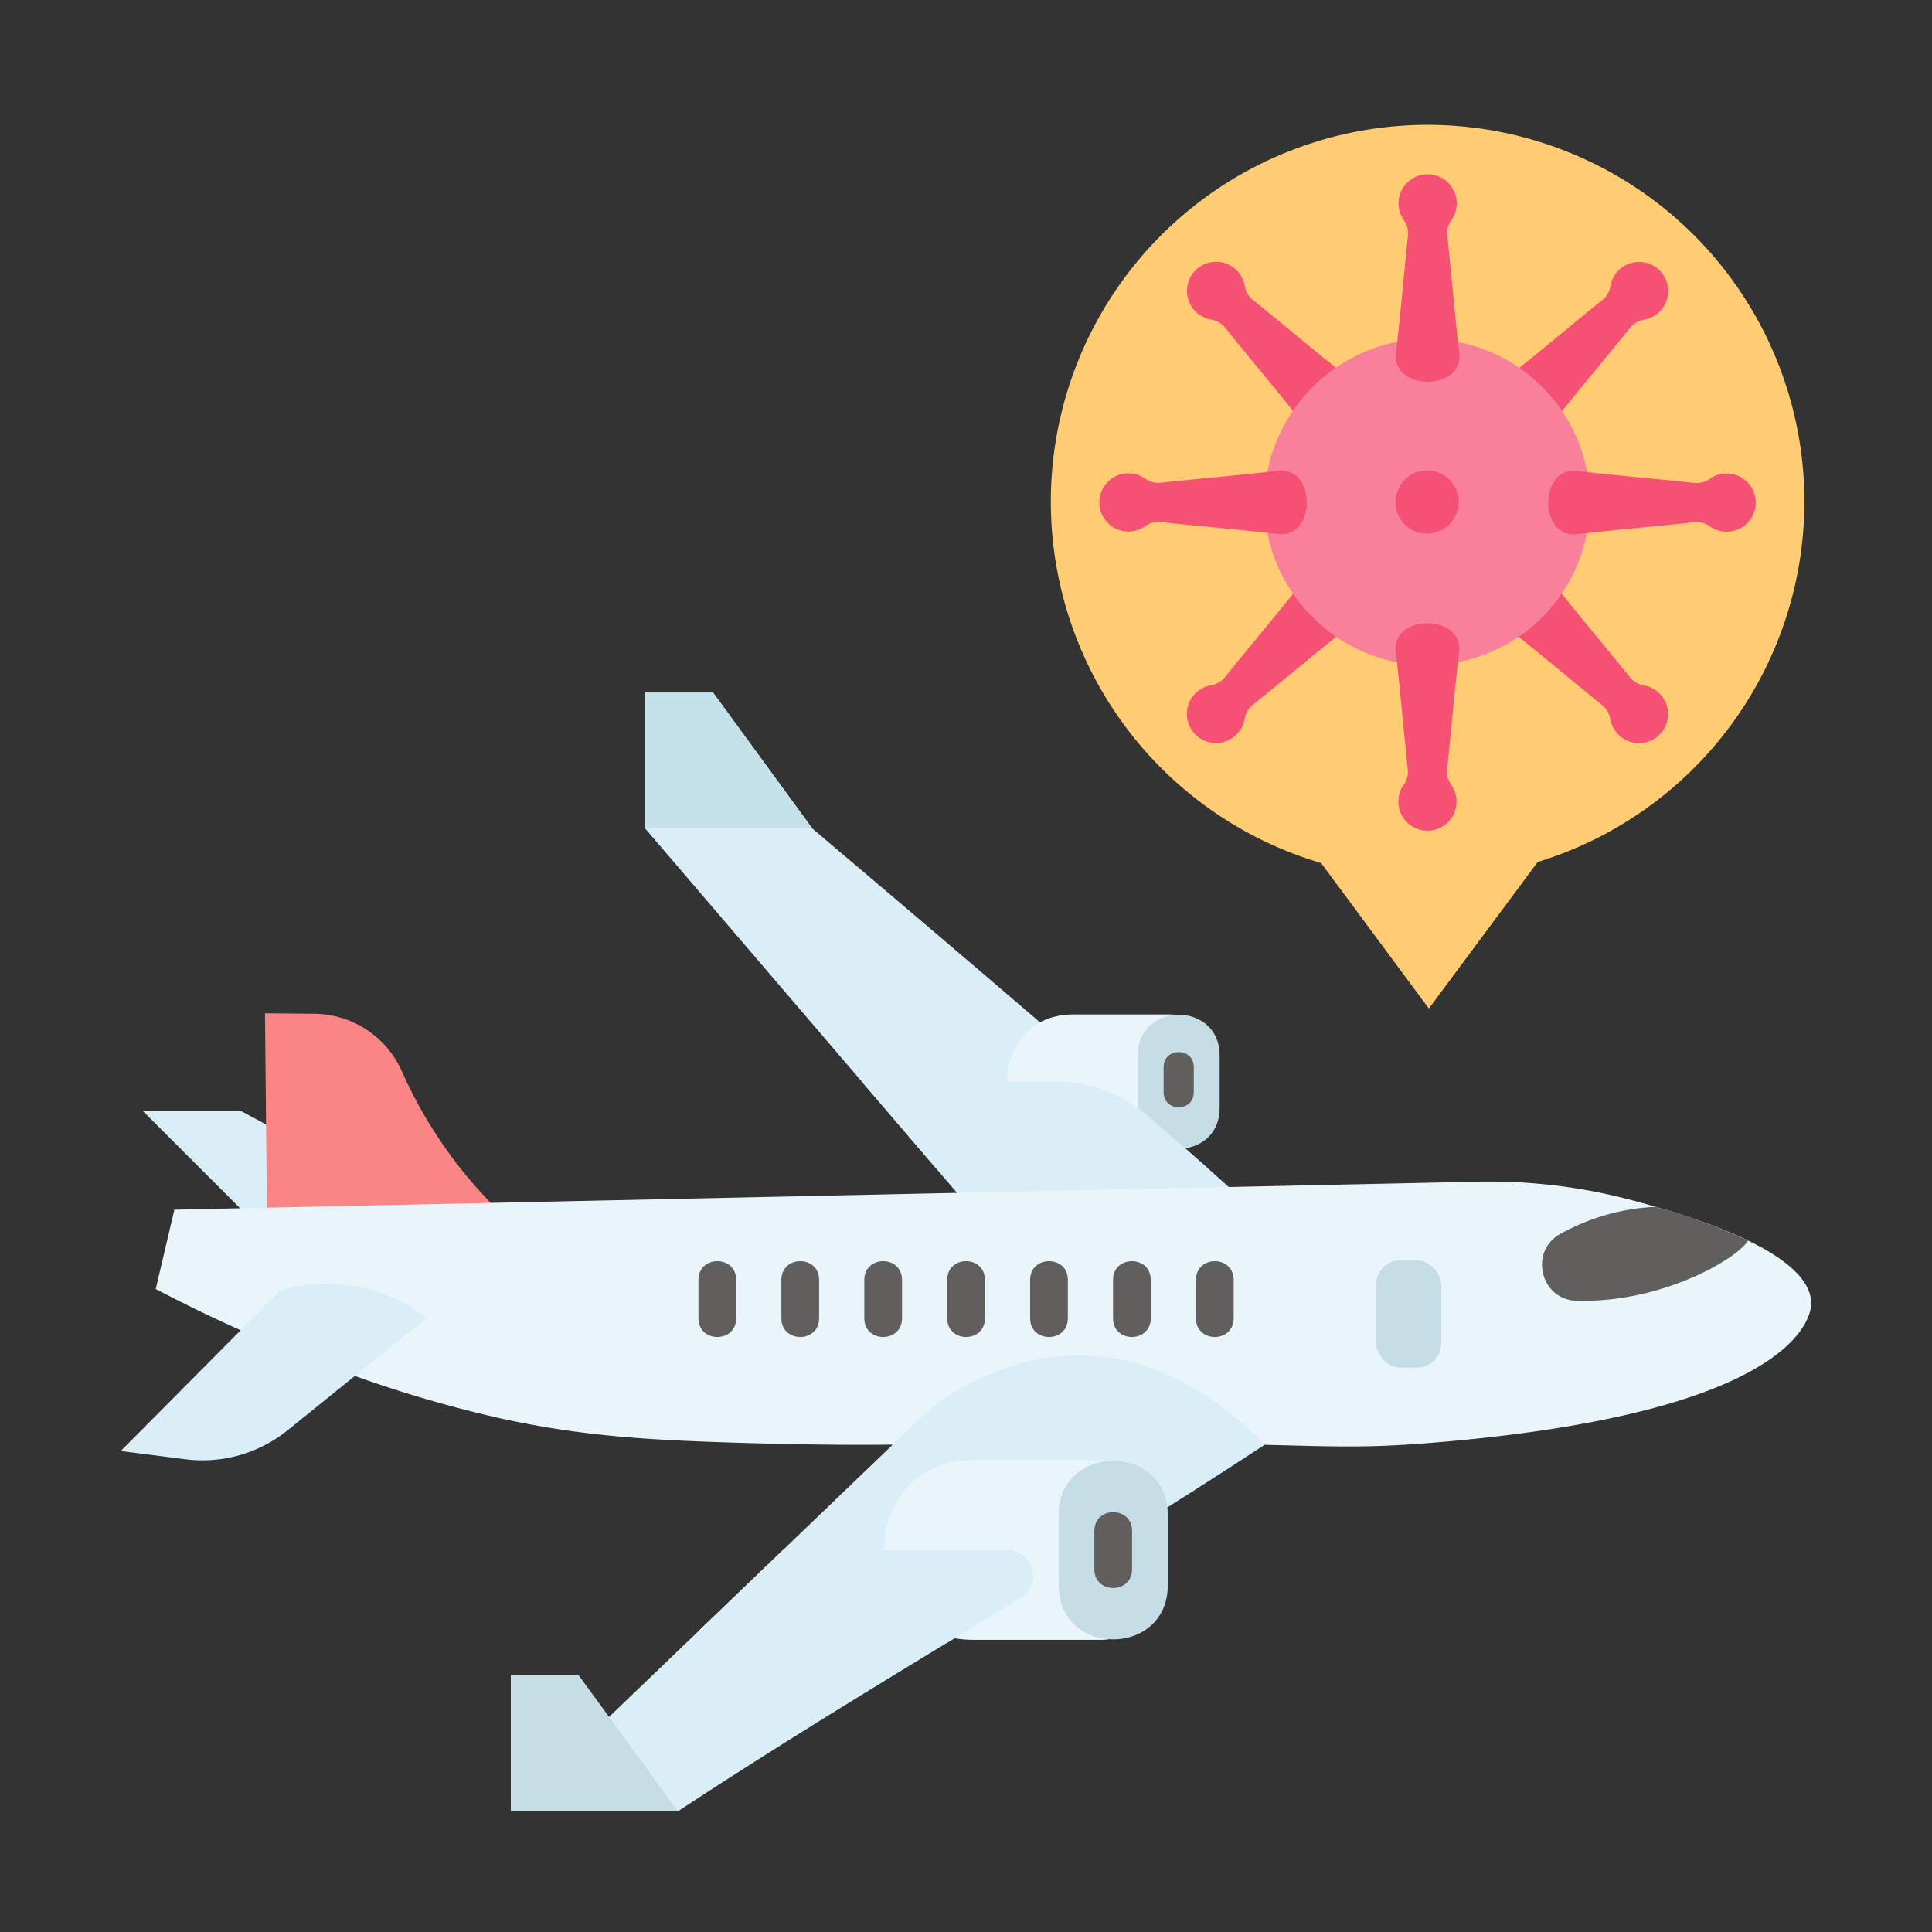 <?xml version="1.0" ?><svg viewBox="0 0 512 512" xmlns="http://www.w3.org/2000/svg"><rect x="0" y="0" width="512" height="512" fill="#333333" stroke="none"/><defs><style>.cls-1{fill:#daeef7;}.cls-2{fill:#f98585;}.cls-3{fill:#eaf5fb;}.cls-4{fill:#c7dde5;}.cls-5{fill:#c5e1ea;}.cls-6{fill:#605f5d;}.cls-7{fill:#ffcc73;}.cls-8{fill:#f45175;}.cls-9{fill:#f9809a;}</style></defs><title/><g id="Flat-Virus"><g data-name="covid-19 coronavirus outbreak sick virus airplane spread" id="covid-19_coronavirus_outbreak_sick_virus_airplane_spread-2"><polygon class="cls-1" points="73.515 299.615 63.631 294.299 37.728 294.299 66.349 322.921 73.515 322.921 73.515 299.615"/><path class="cls-2" d="M70.221,268.531l.58,58.325h67.903a119.967,119.967,0,0,1-32.18-42.891,25.655,25.655,0,0,0-23.191-15.311Z"/><path class="cls-1" d="M215.285,219.579,188.981,183.55H170.994v36.029q45.324,52.958,90.649,105.916c45.169,6.031,69.73-5.675,69.73-5.675S314.046,303.118,215.285,219.579Z"/><path class="cls-3" d="M310.282,304.505H284.519c-23.607,0-23.592-35.671,0-35.671h25.763a5.432,5.432,0,0,1,5.432,5.432v24.807A5.432,5.432,0,0,1,310.282,304.505Z"/><path class="cls-4" d="M301.521,293.659V279.681c0-14.341,21.693-14.361,21.693,0v13.978C323.214,308,301.521,308.019,301.521,293.659Z"/><polygon class="cls-5" points="170.994 183.55 188.981 183.55 215.285 219.579 170.994 219.579 170.994 183.55"/><path class="cls-3" d="M46.218,320.578l-4.952,21.017a391.578,391.578,0,0,0,44.599,20.004,333.358,333.358,0,0,0,45.906,14.09c21.635,4.818,38.98,5.906,63.804,6.661,43.77,1.331,54.095-.259,103.749,0,49.579.259,55.041,2.059,80.203,0,99.985-8.18,100.524-35.248,100.473-37.089-.344-12.472-27.064-21.866-48.549-27.459a146.493,146.493,0,0,0-40.057-4.643Z"/><rect class="cls-4" height="28.451" rx="6.464" width="17.271" x="364.686" y="333.999"/><path class="cls-6" d="M438.807,319.82a57.218,57.218,0,0,0-25.449,7.258c-8.166,4.675-5.086,17.41,4.505,17.647,23.005.569,42.719-11.367,45.406-15.959A160.307,160.307,0,0,0,438.807,319.82Z"/><path class="cls-6" d="M185.1,349.354V339.184c0-6.611,10-6.62,10,0v10.171C195.1,355.966,185.1,355.974,185.1,349.354Z"/><path class="cls-6" d="M207.073,349.354V339.184c0-6.611,10-6.62,10,0v10.171C217.073,355.966,207.073,355.974,207.073,349.354Z"/><path class="cls-6" d="M229.046,349.354V339.184c0-6.611,10-6.62,10,0v10.171C239.046,355.966,229.046,355.974,229.046,349.354Z"/><path class="cls-6" d="M251.019,349.354V339.184c0-6.611,10-6.62,10,0v10.171C261.019,355.966,251.019,355.974,251.019,349.354Z"/><path class="cls-6" d="M272.992,349.354V339.184c0-6.611,10-6.62,10,0v10.171C282.992,355.966,272.992,355.974,272.992,349.354Z"/><path class="cls-6" d="M294.964,349.354V339.184c0-6.611,10-6.62,10,0v10.171C304.964,355.966,294.964,355.974,294.964,349.354Z"/><path class="cls-6" d="M316.937,349.354V339.184c0-6.611,10-6.62,10,0v10.171C326.937,355.966,316.937,355.974,316.937,349.354Z"/><path class="cls-1" d="M179.66,480c51.741-34.082,103.739-63.031,155.48-97.113-45.48-46.921-88.366-9.726-89.002-9.209L135.37,480Z"/><path class="cls-1" d="M76.212,379.04,113.06,349.295a43.006,43.006,0,0,0-38.768-7.343L32,384.538l17.129,2.18A35.9,35.9,0,0,0,76.212,379.04Z"/><polygon class="cls-4" points="135.37 443.971 153.357 443.971 179.66 480 135.37 480 135.37 443.971"/><path class="cls-1" d="M228.414,286.67H280.01a36.9,36.9,0,0,1,24.294,9.126l15.751,13.777H248.016Z"/><path class="cls-3" d="M292.232,434.567h-34.35c-31.476,0-31.457-47.562,0-47.562h34.35a7.243,7.243,0,0,1,7.243,7.243v33.076A7.243,7.243,0,0,1,292.232,434.567Z"/><path class="cls-4" d="M280.55,420.105V401.468c0-19.121,28.924-19.147,28.924,0v18.637C309.474,439.226,280.55,439.253,280.55,420.105Z"/><path class="cls-1" d="M207.477,410.786h59.525a6.81,6.81,0,0,1,3.549,12.621L250.758,435.48l-65.676-3.197Z"/><path class="cls-6" d="M290.012,415.872V405.701c0-6.611,10-6.62,10,0v10.171C300.012,422.483,290.012,422.492,290.012,415.872Z"/><path class="cls-6" d="M308.367,289.469v-6.68c0-5.298,8-5.285,8,0v6.68C316.367,294.767,308.367,294.755,308.367,289.469Z"/><path class="cls-7" d="M478.183,132.918a99.849,99.849,0,1,0-128.077,95.796l28.561,38.561,28.843-38.843A99.889,99.889,0,0,0,478.183,132.918Z"/><path class="cls-8" d="M356.23,99.193c-7.03-5.517-16.546-13.546-24.244-19.738a6.03,6.03,0,0,1-2.117-3.697,7.712,7.712,0,1,0-8.935,8.931,6.038,6.038,0,0,1,3.701,2.118c6.192,7.698,14.221,17.214,19.737,24.244C350.708,119.124,364.297,105.523,356.23,99.193Z"/><path class="cls-8" d="M344.338,155.245c-5.517,7.03-13.546,16.546-19.738,24.244a6.031,6.031,0,0,1-3.697,2.117,7.712,7.712,0,1,0,8.931,8.935,6.038,6.038,0,0,1,2.118-3.701c7.698-6.192,17.214-14.221,24.244-19.738C364.269,160.767,350.668,147.179,344.338,155.245Z"/><path class="cls-8" d="M400.39,167.138c7.03,5.517,16.546,13.546,24.244,19.738a6.03,6.03,0,0,1,2.117,3.697,7.712,7.712,0,1,0,8.935-8.931,6.038,6.038,0,0,1-3.701-2.118c-6.192-7.698-14.221-17.214-19.738-24.244C405.912,147.207,392.323,160.807,400.39,167.138Z"/><path class="cls-8" d="M412.283,111.085c5.517-7.03,13.546-16.546,19.738-24.244a6.03,6.03,0,0,1,3.697-2.117,7.712,7.712,0,1,0-8.931-8.935,6.037,6.037,0,0,1-2.118,3.701c-7.698,6.192-17.214,14.221-24.244,19.738C392.351,105.563,405.952,119.152,412.283,111.085Z"/><path class="cls-9" d="M335.095,133.99c.478,22.671,19.135,41.706,42.06,42.248a43.195,43.195,0,1,0,1.69-86.373C354.531,89.495,334.59,110.039,335.095,133.99Z"/><path class="cls-8" d="M386.719,93.53c-1.07-8.872-2.121-21.279-3.186-31.1a6.03,6.03,0,0,1,1.117-4.111,7.712,7.712,0,1,0-12.634-.003,6.038,6.038,0,0,1,1.119,4.114c-1.065,9.821-2.116,22.228-3.186,31.099C368.721,103.719,387.947,103.711,386.719,93.53Z"/><path class="cls-8" d="M338.675,124.756c-8.872,1.07-21.278,2.121-31.1,3.186a6.03,6.03,0,0,1-4.111-1.117,7.712,7.712,0,1,0-.003,12.634,6.038,6.038,0,0,1,4.114-1.119c9.821,1.065,22.228,2.116,31.099,3.186C348.864,142.754,348.855,123.528,338.675,124.756Z"/><path class="cls-8" d="M369.901,172.8c1.07,8.872,2.121,21.279,3.186,31.1a6.03,6.03,0,0,1-1.117,4.111,7.712,7.712,0,1,0,12.634.003A6.037,6.037,0,0,1,383.484,203.9c1.065-9.821,2.116-22.228,3.186-31.099C387.899,162.612,368.673,162.62,369.901,172.8Z"/><path class="cls-8" d="M417.945,141.575c8.872-1.07,21.278-2.121,31.1-3.186a6.03,6.03,0,0,1,4.111,1.117,7.712,7.712,0,1,0,.003-12.633,6.038,6.038,0,0,1-4.114,1.119c-9.821-1.065-22.227-2.116-31.099-3.186C407.757,123.576,407.765,142.802,417.945,141.575Z"/><path class="cls-8" d="M369.804,133.237a8.383,8.383,0,1,0,8.509-8.582A8.459,8.459,0,0,0,369.804,133.237Z"/></g></g></svg>